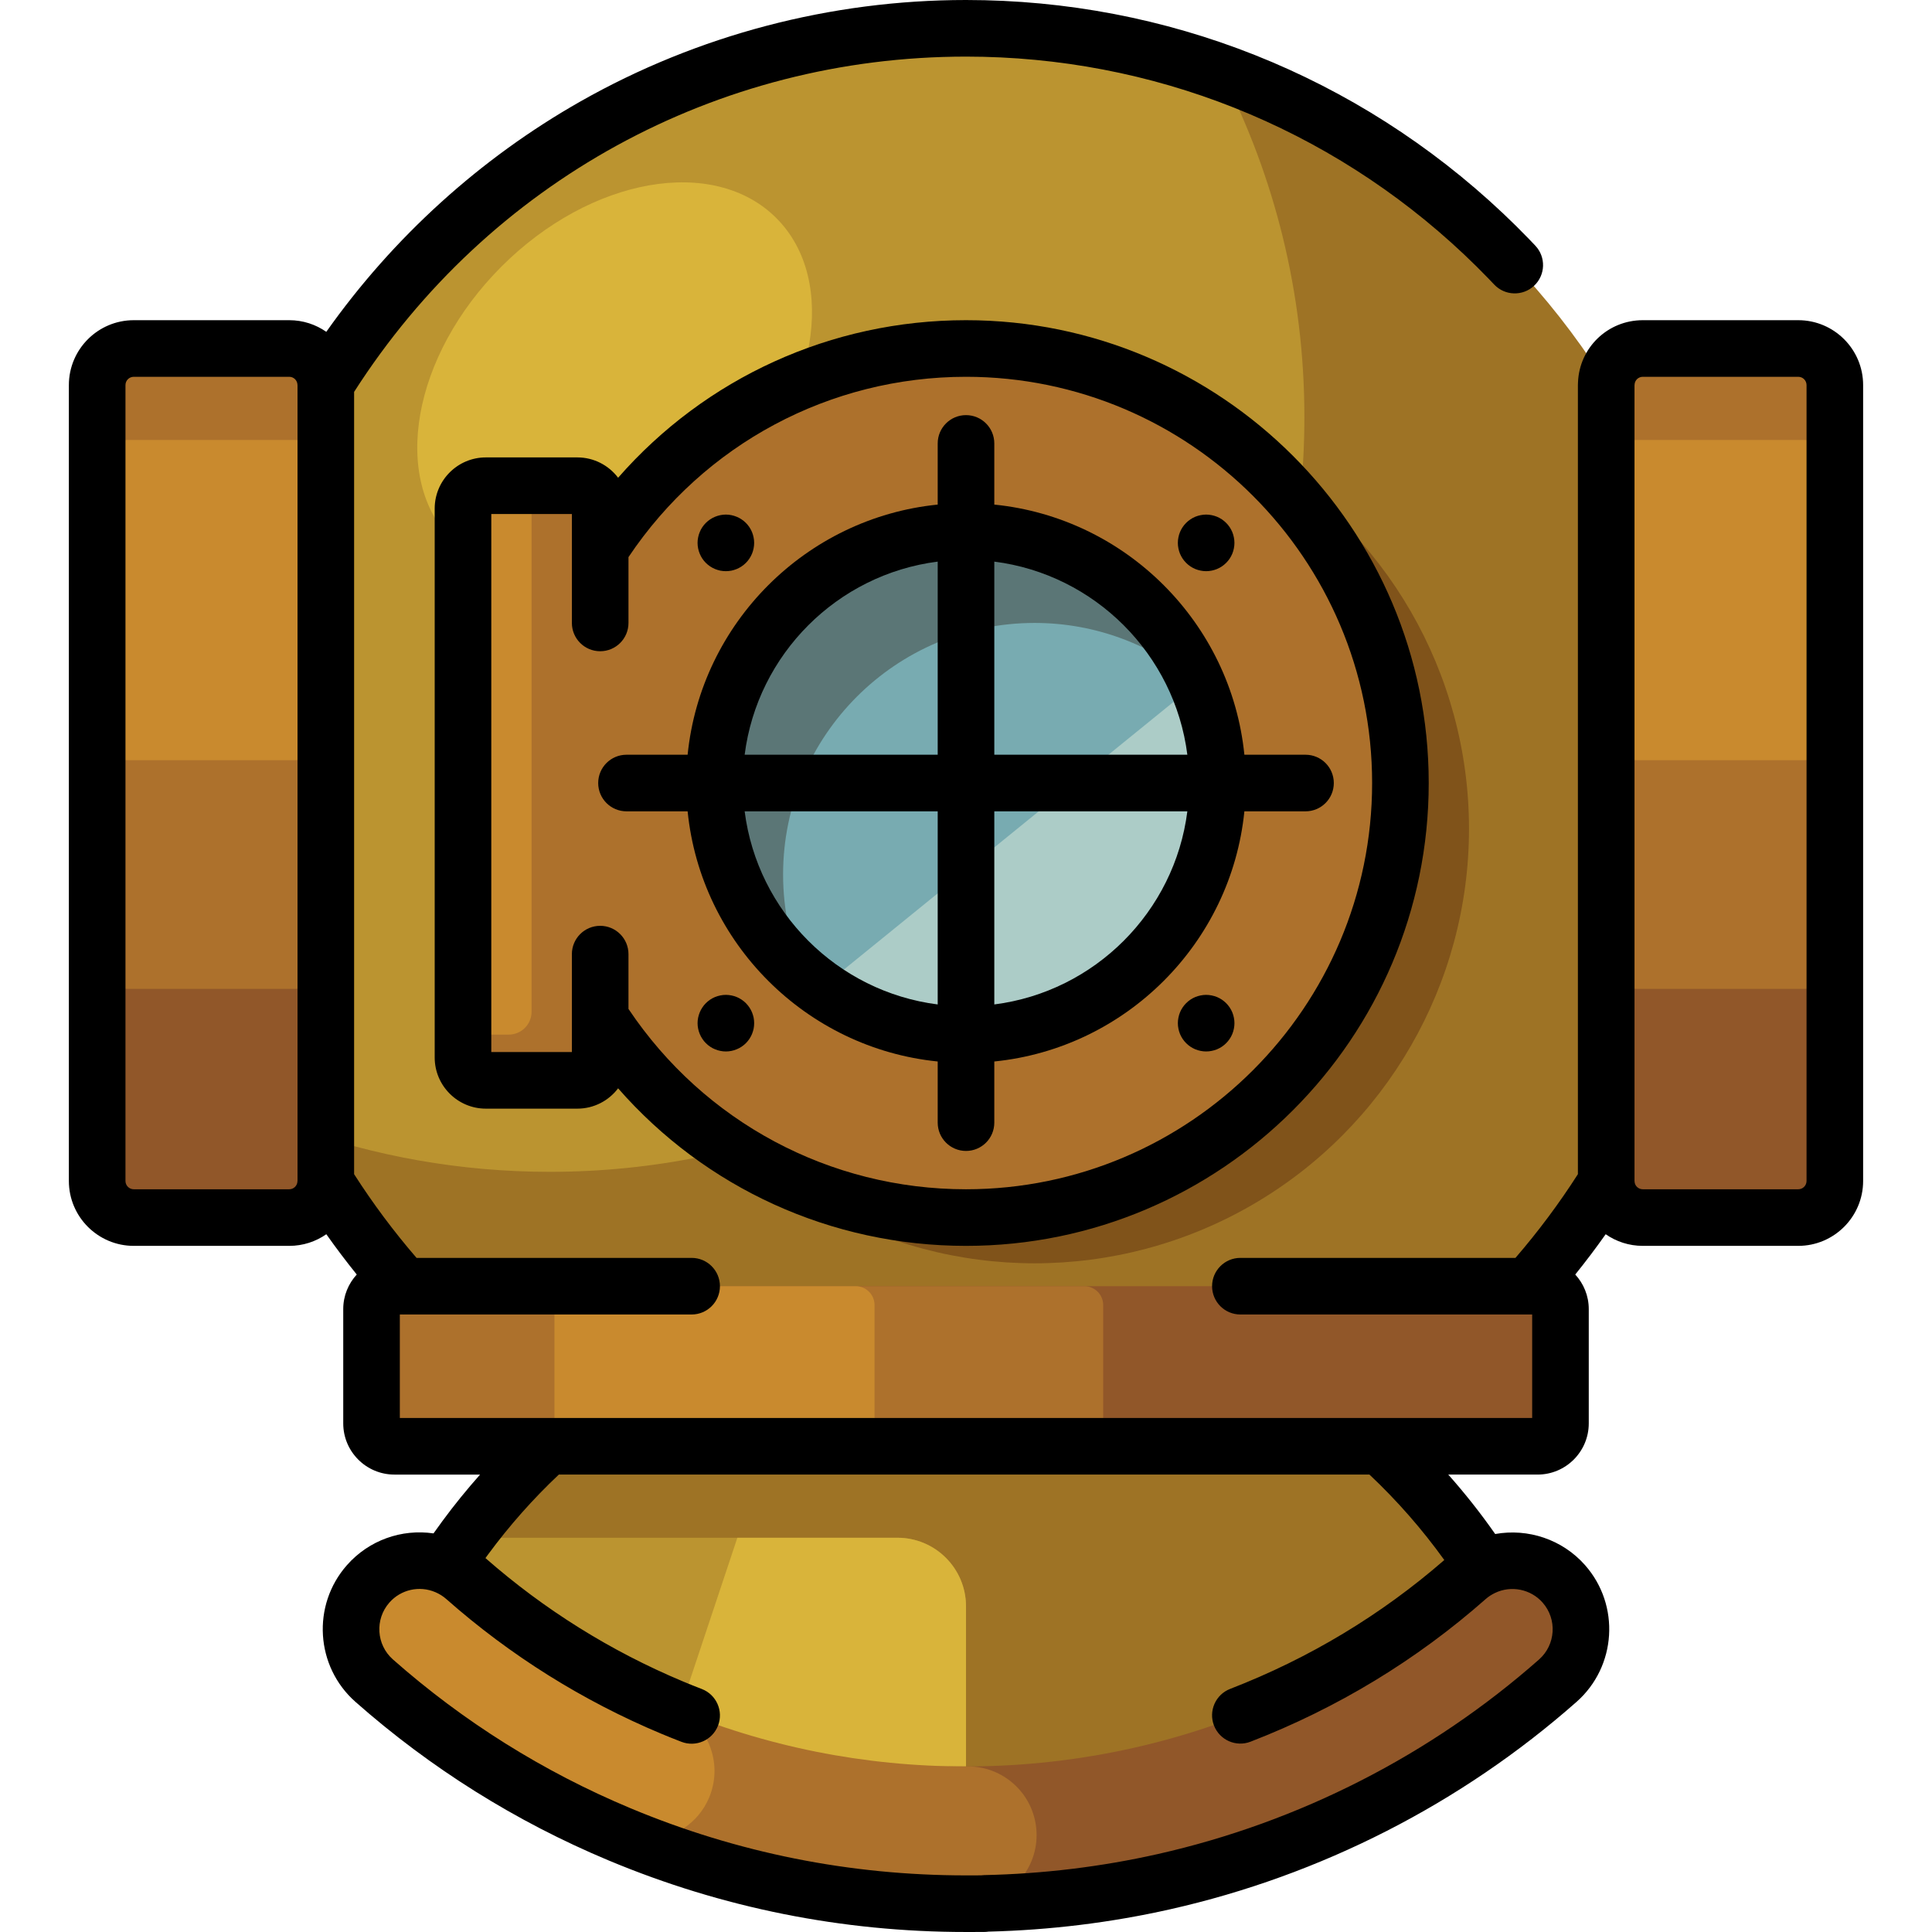 <?xml version="1.0" encoding="iso-8859-1"?>
<!-- Generator: Adobe Illustrator 19.0.0, SVG Export Plug-In . SVG Version: 6.00 Build 0)  -->
<svg version="1.1" id="Capa_1" xmlns="http://www.w3.org/2000/svg" xmlns:xlink="http://www.w3.org/1999/xlink" x="0px" y="0px"
	 viewBox="0 0 512 512" style="enable-background:new 0 0 512 512;" xml:space="preserve">
<path style="fill:#9E7325;" d="M391.232,412.439l-0.001-0.002c-7.303-10.712-15.839-20.529-25.371-29.175
	c-8.444-7.66-17.679-14.44-27.45-20.15l-4.249-2.482h-78.16h-79.134l-4.249,2.482c-9.771,5.711-19.006,12.489-27.449,20.149
	c-8.052,7.305-15.384,15.452-21.872,24.262l132.704,78.786c48.882-0.117,95.828-17.858,132.238-49.993l0.001-0.001
	C395.112,430.25,396.395,420.014,391.232,412.439z"/>
<path style="fill:#BB9430;" d="M123.298,407.522c-1.192,1.619-2.366,3.252-3.5,4.915l-0.001,0.001
	c-5.164,7.575-3.881,17.811,2.993,23.877c36.649,32.348,83.975,50.115,133.206,49.999c0.002-0.002,0.003-0.003,0.005-0.005v-60.604
	c0-10.042-8.138-18.183-18.178-18.183H123.298z"/>
<path style="fill:#D9B43A;" d="M237.823,407.522h-42.414l-20.638,61.931c25.343,11.092,52.968,16.927,81.225,16.861
	c0.002-0.002,0.003-0.003,0.005-0.005v-60.604C256.001,415.663,247.863,407.522,237.823,407.522z"/>
<path style="fill:#915729;" d="M256.54,504.5c-6.669,0-13.088-3.683-16.273-10.055c-3.255-6.512-2.237-14.043,1.991-19.404
	l5.168-6.893l9.062-0.021c14.805-0.036,29.606-1.698,43.993-4.939c32.72-7.373,63.252-22.951,88.294-45.055
	c7.528-6.642,19.015-5.924,25.657,1.605c6.642,7.529,5.924,19.02-1.604,25.664c-29.61,26.133-65.696,44.55-104.359,53.262
	c-16.782,3.781-34.039,5.741-51.3,5.825C256.96,504.496,256.75,504.5,256.54,504.5z"/>
<path style="fill:#AD712C;" d="M255.983,504.498c-31.763,0-62.654-6.188-91.827-18.395c-9.262-3.875-13.629-14.526-9.755-23.79
	s14.522-13.63,23.784-9.758c24.704,10.337,50.878,15.577,77.799,15.577c0.025,0,0.051,0,0.076,0
	c3.952-0.112,7.968,1.074,11.377,3.631c8.031,6.025,9.659,17.423,3.636,25.456c-1.693,2.259-3.894,4.096-6.418,5.358l-3.817,1.909
	l-4.268,0.011C256.374,504.496,256.177,504.498,255.983,504.498z"/>
<path style="fill:#C98A2E;" d="M171.163,487.516c-2.338,0-4.714-0.453-7.007-1.413c-23.803-9.958-45.667-23.653-64.983-40.703
	c-7.528-6.643-8.246-18.134-1.604-25.664c6.641-7.53,18.129-8.251,25.657-1.603c16.334,14.417,34.825,25.998,54.958,34.422
	c9.262,3.875,13.63,14.526,9.756,23.79C185.025,483.316,178.273,487.516,171.163,487.516z"/>
<path style="fill:#9E7325;" d="M455.955,207.511C455.955,97.048,366.433,7.5,256.001,7.5S56.047,97.048,56.047,207.511
	c0,75.868,42.23,141.868,104.459,175.767h190.99C413.725,349.379,455.955,283.379,455.955,207.511z"/>
<path style="fill:#BB9430;" d="M56.047,207.511c0,32.887,7.946,63.912,22.005,91.28c21.136,7.603,43.918,11.756,67.672,11.756
	c110.432,0,199.954-89.548,199.954-200.011c0-32.887-7.946-63.912-22.005-91.28C302.536,11.653,279.755,7.5,256.001,7.5
	C145.569,7.5,56.047,97.048,56.047,207.511z"/>
<path style="fill:#D9B43A;" d="M205.729,57.787c16.564,16.569,10.809,49.188-12.854,72.858s-56.273,29.426-72.837,12.857
	s-10.809-49.188,12.854-72.858S189.165,41.218,205.729,57.787z"/>
<ellipse style="fill:#80531A;" cx="274.181" cy="219.63" rx="115.12" ry="115.16"/>
<ellipse style="fill:#AD712C;" cx="256.001" cy="207.51" rx="115.12" ry="115.16"/>
<path style="fill:#5B7676;" d="M256.001,274.182c-36.752,0-66.651-29.908-66.651-66.67s29.9-66.67,66.651-66.67
	s66.651,29.908,66.651,66.67S292.753,274.182,256.001,274.182z"/>
<path style="fill:#78ABB1;" d="M317.022,180.737c-11.594-9.758-26.541-15.652-42.844-15.652c-36.752,0-66.651,29.908-66.651,66.67
	c0,9.521,2.02,18.573,5.63,26.775c1.407,1.184,2.866,2.309,4.368,3.376l64.682-18.437l34.931-62.448
	C317.098,180.927,317.063,180.83,317.022,180.737z"/>
<path style="fill:#ACCCC7;" d="M217.526,261.906c10.876,7.723,24.151,12.276,38.475,12.276c36.752,0,66.651-29.908,66.651-66.67
	c0-9.412-1.98-18.364-5.514-26.491L217.526,261.906z"/>
<path style="fill:#AD712C;" d="M154.054,286.304h-26.355c-2.761,0-5-2.239-5-5V133.719c0-2.761,2.239-5,5-5h26.355
	c2.761,0,5,2.239,5,5v147.585C159.054,284.065,156.815,286.304,154.054,286.304z"/>
<path style="fill:#C98A2E;" d="M140.876,268.121V134.78c0-3.347-2.713-6.061-6.059-6.061h-6.059c-3.346,0-6.059,2.714-6.059,6.061
	v133.341c0,3.347,2.713,6.061,6.059,6.061h6.059C138.163,274.182,140.876,271.468,140.876,268.121z"/>
<path style="fill:#915729;" d="M408.54,340.852H103.462c-2.761,0-5,2.239-5,5v32.427c0,2.761,2.239,5,5,5h305.079
	c2.761,0,5-2.239,5-5v-32.427C413.54,343.091,411.302,340.852,408.54,340.852z"/>
<path style="fill:#AD712C;" d="M287.356,340.852H103.462c-2.761,0-5,2.239-5,5v32.427c0,2.761,2.239,5,5,5h183.895
	c2.761,0,5-2.239,5-5v-32.427C292.356,343.091,290.118,340.852,287.356,340.852z"/>
<path style="fill:#C98A2E;" d="M226.764,340.852h-74.829c-2.761,0-5,2.239-5,5v32.427c0,2.761,2.239,5,5,5h74.829
	c2.761,0,5-2.239,5-5v-32.427C231.764,343.091,229.526,340.852,226.764,340.852z"/>
<path style="fill:#915729;" d="M78.343,322.669H33.751c-4.418,0-8-3.582-8-8V100.353c0-4.418,3.582-8,8-8h44.592
	c4.418,0,8,3.582,8,8v214.316C86.343,319.087,82.761,322.669,78.343,322.669z"/>
<path style="fill:#AD712C;" d="M78.343,262.06H33.751c-4.418,0-8-3.582-8-8V100.353c0-4.418,3.582-8,8-8h44.592c4.418,0,8,3.582,8,8
	V254.06C86.343,258.478,82.761,262.06,78.343,262.06z"/>
<path style="fill:#C98A2E;" d="M78.343,201.45H33.751c-4.418,0-8-3.582-8-8v-68.853c0-4.418,3.582-8,8-8h44.592c4.418,0,8,3.582,8,8
	v68.853C86.343,197.869,82.761,201.45,78.343,201.45z"/>
<path style="fill:#915729;" d="M478.251,322.669h-44.592c-4.418,0-8-3.582-8-8V100.353c0-4.418,3.582-8,8-8h44.592
	c4.418,0,8,3.582,8,8v214.316C486.251,319.087,482.669,322.669,478.251,322.669z"/>
<path style="fill:#AD712C;" d="M478.251,262.06h-44.592c-4.418,0-8-3.582-8-8V100.353c0-4.418,3.582-8,8-8h44.592
	c4.418,0,8,3.582,8,8V254.06C486.251,258.478,482.669,262.06,478.251,262.06z"/>
<path style="fill:#C98A2E;" d="M478.251,201.45h-44.592c-4.418,0-8-3.582-8-8v-68.853c0-4.418,3.582-8,8-8h44.592
	c4.418,0,8,3.582,8,8v68.853C486.251,197.869,482.669,201.45,478.251,201.45z"/>
<path d="M163.807,126.606c-2.478-3.271-6.402-5.388-10.813-5.388h-24.237c-7.477,0-13.559,6.084-13.559,13.562v145.462
	c0,7.478,6.083,13.562,13.559,13.562h24.237c4.41,0,8.335-2.116,10.813-5.388c23.116,26.422,56.434,41.753,92.194,41.753
	c67.615,0,122.625-55.023,122.625-122.657S323.616,84.854,256.001,84.854C220.241,84.854,186.923,100.185,163.807,126.606z
	 M363.626,207.512c0,59.362-48.28,107.657-107.625,107.657c-36.112,0-69.382-17.829-89.447-47.79v-14.526c0-4.143-3.358-7.5-7.5-7.5
	s-7.5,3.357-7.5,7.5v16.788v2.916v6.246h-21.355V136.219h21.355v9.162v19.704c0,4.143,3.358,7.5,7.5,7.5s7.5-3.357,7.5-7.5v-17.442
	c20.066-29.961,53.335-47.79,89.447-47.79C315.346,99.854,363.626,148.148,363.626,207.512z"/>
<path d="M476.557,84.854h-41.203c-9.267,0-16.809,7.258-17.168,16.474c-0.016,0.239-0.026,0.479-0.026,0.724v209.116
	c-4.968,7.759-10.517,15.203-16.549,22.186h-72.898c-4.143,0-7.5,3.357-7.5,7.5s3.357,7.5,7.5,7.5h76.229
	c0.022,0,0.044,0.003,0.066,0.003c0.019,0,0.038-0.003,0.057-0.003h0.976v27.426h-300.08v-27.426h0.904
	c0.045,0.001,0.089,0.007,0.134,0.007c0.052,0,0.103-0.006,0.154-0.007h76.138c4.142,0,7.5-3.357,7.5-7.5s-3.358-7.5-7.5-7.5
	h-72.899c-6.029-6.98-11.578-14.424-16.549-22.185V103.852C129.462,48.182,189.908,15,256.001,15
	c49.307,0,96.203,18.638,132.05,52.48c2.148,2.028,4.279,4.135,6.331,6.258c0.534,0.553,1.065,1.11,1.595,1.67
	c2.845,3.009,7.592,3.139,10.603,0.294c3.009-2.847,3.141-7.593,0.294-10.603c-0.564-0.597-1.131-1.191-1.704-1.784
	c-2.212-2.289-4.506-4.557-6.82-6.741C359.706,20.092,309.152,0,256.001,0c-35.826,0-71.142,9.286-102.13,26.855
	c-26.636,15.102-49.737,36.083-67.401,61.082c-2.785-1.939-6.164-3.083-9.822-3.083H35.446c-9.481,0-17.195,7.715-17.195,17.197
	v210.921c0,9.482,7.713,17.197,17.195,17.197h41.203c3.663,0,7.044-1.145,9.829-3.085c2.573,3.644,5.264,7.207,8.065,10.679
	c-2.216,2.415-3.581,5.622-3.581,9.15v30.305c0,7.478,6.083,13.561,13.559,13.561h22.704c-3.495,3.938-6.83,8.039-9.967,12.298
	c-0.88,1.196-1.652,2.268-2.372,3.288c-8.438-1.236-17.1,1.786-22.941,8.41c-9.367,10.619-8.351,26.881,2.265,36.248
	c19.931,17.592,42.488,31.722,67.046,41.997l0,0c0.018,0.008,0.036,0.015,0.055,0.022c30.078,12.578,61.93,18.956,94.671,18.956
	l0.341-0.001c0.077,0.002,0.153,0.003,0.216,0.003l4.317-0.015c0.374-0.001,0.746-0.03,1.113-0.086
	c16.27-0.396,32.462-2.386,48.146-5.919c39.89-8.988,77.122-27.991,107.673-54.955c10.617-9.37,11.633-25.632,2.265-36.248
	c-6.022-6.828-15.141-9.803-23.812-8.248c-3.843-5.496-7.997-10.757-12.435-15.751h23.674c7.477,0,13.559-6.083,13.559-13.561
	v-30.305c0-3.528-1.365-6.735-3.581-9.15c2.801-3.472,5.492-7.036,8.065-10.679c2.785,1.94,6.167,3.085,9.829,3.085h41.203
	c9.481,0,17.194-7.715,17.194-17.197v-210.92C493.751,92.568,486.038,84.854,476.557,84.854z M76.648,315.169H35.446
	c-1.21,0-2.195-0.985-2.195-2.197V102.051c0-1.212,0.984-2.197,2.195-2.197h41.203c1.177,0,2.135,0.926,2.181,2.102
	c0.003,0.089,0.008,0.177,0.014,0.272v210.561c-0.005,0.09-0.01,0.18-0.014,0.269C78.786,314.241,77.828,315.169,76.648,315.169z
	 M382.754,413.423c-16.739,14.558-35.82,26.05-56.749,34.151c-3.863,1.495-5.782,5.839-4.287,9.701
	c1.495,3.863,5.837,5.785,9.701,4.287c23.028-8.914,43.995-21.634,62.319-37.808c0.695-0.614,1.509-1.148,2.414-1.588
	c4.296-2.084,9.5-1.043,12.654,2.533c3.897,4.417,3.475,11.181-0.942,15.079c-28.666,25.3-63.606,43.132-101.044,51.568
	c-14.977,3.374-30.456,5.249-46.006,5.574c-0.285,0.006-0.568,0.027-0.85,0.065l-3.344,0.011c-0.075-0.001-0.153-0.003-0.224-0.002
	l-0.415,0.002c-30.761,0-60.682-5.993-88.931-17.814c-0.019-0.008-0.038-0.016-0.057-0.023c-23.024-9.64-44.172-22.89-62.859-39.385
	c-4.416-3.896-4.838-10.661-0.941-15.079c3.048-3.457,7.948-4.562,12.191-2.749c1.064,0.454,2.032,1.062,2.877,1.809
	c16.948,14.959,36.133,26.976,57.023,35.717c0.026,0.011,0.052,0.021,0.078,0.032c1.637,0.684,3.346,1.369,5.222,2.095
	c3.866,1.49,8.207-0.429,9.7-4.292c1.493-3.864-0.428-8.206-4.292-9.7c-1.775-0.686-3.382-1.331-4.914-1.972
	c-0.017-0.007-0.034-0.014-0.051-0.021c-19.171-8.027-36.788-19.032-52.379-32.707c0.224-0.307,0.447-0.613,0.686-0.939
	c5.634-7.65,11.941-14.763,18.763-21.191h214.819C370.211,397.645,376.866,405.235,382.754,413.423z M478.751,312.972
	c0,1.212-0.984,2.197-2.194,2.197h-41.203c-1.18,0-2.138-0.929-2.181-2.079l0,0c-0.001-0.017-0.002-0.033-0.002-0.05
	c-0.003-0.079-0.006-0.157-0.011-0.241v-210.6l0.013-0.237c0.046-1.183,1.005-2.108,2.182-2.108h41.203
	c1.21,0,2.194,0.985,2.194,2.197v210.921H478.751z"/>
<path d="M248.501,117.512v16.208c-34.912,3.523-62.751,31.371-66.273,66.292h-16.201c-4.142,0-7.5,3.357-7.5,7.5s3.358,7.5,7.5,7.5
	h16.201c3.522,34.921,31.362,62.768,66.273,66.292v16.208c0,4.143,3.358,7.5,7.5,7.5c4.143,0,7.5-3.357,7.5-7.5v-16.208
	c34.912-3.523,62.751-31.371,66.273-66.292h16.201c4.143,0,7.5-3.357,7.5-7.5s-3.357-7.5-7.5-7.5h-16.201
	c-3.522-34.922-31.361-62.769-66.273-66.292v-16.208c0-4.143-3.357-7.5-7.5-7.5C251.859,110.012,248.501,113.369,248.501,117.512z
	 M248.501,148.833v51.179h-51.16C200.727,173.375,221.873,152.221,248.501,148.833z M197.341,215.012h51.16v51.178
	C221.873,262.802,200.727,241.648,197.341,215.012z M263.501,266.189v-51.178h51.16
	C311.275,241.648,290.129,262.802,263.501,266.189z M314.661,200.012h-51.16v-51.179
	C290.129,152.221,311.275,173.375,314.661,200.012z"/>
<path d="M326.571,268.279c-0.19-0.449-0.42-0.89-0.69-1.289c-0.28-0.41-0.59-0.801-0.94-1.141c-0.34-0.35-0.73-0.66-1.14-0.939
	c-0.4-0.271-0.84-0.5-1.29-0.69c-0.45-0.18-0.93-0.33-1.41-0.42c-0.96-0.2-1.96-0.2-2.93,0c-0.47,0.09-0.95,0.24-1.4,0.42
	c-0.45,0.19-0.89,0.42-1.29,0.69c-0.41,0.279-0.8,0.59-1.14,0.939c-0.35,0.34-0.66,0.73-0.94,1.141c-0.27,0.399-0.5,0.84-0.69,1.289
	c-0.18,0.45-0.33,0.931-0.42,1.41c-0.1,0.48-0.15,0.971-0.15,1.46c0,0.49,0.05,0.98,0.15,1.471c0.09,0.47,0.24,0.949,0.42,1.399
	c0.19,0.45,0.42,0.891,0.69,1.29c0.28,0.41,0.59,0.8,0.94,1.141c0.34,0.35,0.73,0.659,1.14,0.939c0.4,0.271,0.84,0.5,1.29,0.69
	c0.45,0.18,0.93,0.33,1.4,0.42c0.49,0.1,0.98,0.149,1.47,0.149s0.98-0.05,1.46-0.149c0.48-0.09,0.96-0.24,1.41-0.42
	c0.45-0.19,0.89-0.42,1.29-0.69c0.41-0.28,0.8-0.59,1.14-0.939c0.35-0.341,0.66-0.73,0.94-1.141c0.27-0.399,0.5-0.84,0.69-1.29
	c0.18-0.45,0.33-0.93,0.42-1.399c0.1-0.49,0.15-0.98,0.15-1.471c0-0.489-0.05-0.979-0.15-1.46
	C326.901,269.21,326.751,268.729,326.571,268.279z"/>
<path d="M185.441,146.74c0.18,0.449,0.41,0.89,0.68,1.29c0.28,0.42,0.59,0.8,0.94,1.149c0.34,0.34,0.73,0.65,1.14,0.93
	c0.4,0.271,0.84,0.5,1.29,0.69c0.45,0.18,0.93,0.33,1.4,0.43c0.49,0.09,0.98,0.141,1.47,0.141s0.98-0.051,1.47-0.141
	c0.47-0.1,0.95-0.25,1.4-0.43c0.45-0.19,0.89-0.42,1.29-0.69c0.41-0.279,0.8-0.59,1.14-0.93c0.35-0.35,0.66-0.729,0.94-1.149
	c0.27-0.4,0.5-0.841,0.69-1.29c0.18-0.45,0.33-0.931,0.42-1.4c0.1-0.49,0.15-0.98,0.15-1.47s-0.05-0.98-0.15-1.46
	c-0.09-0.48-0.24-0.95-0.42-1.41c-0.19-0.45-0.42-0.891-0.69-1.29c-0.28-0.41-0.59-0.8-0.94-1.141c-0.34-0.35-0.73-0.659-1.14-0.93
	c-0.4-0.27-0.84-0.51-1.29-0.689c-0.45-0.19-0.93-0.33-1.4-0.431c-0.97-0.2-1.97-0.2-2.94,0c-0.47,0.101-0.95,0.24-1.4,0.431
	c-0.45,0.18-0.89,0.42-1.29,0.689c-0.41,0.271-0.8,0.58-1.14,0.93c-0.35,0.341-0.66,0.73-0.94,1.141c-0.27,0.399-0.5,0.84-0.68,1.29
	c-0.19,0.46-0.34,0.93-0.43,1.41c-0.1,0.479-0.15,0.97-0.15,1.46c0,0.489,0.05,0.979,0.15,1.47
	C185.101,145.81,185.251,146.29,185.441,146.74z"/>
<path d="M312.711,146.739c0.19,0.45,0.42,0.89,0.69,1.29c0.279,0.41,0.59,0.8,0.939,1.14c0.34,0.35,0.73,0.66,1.141,0.94
	c0.399,0.27,0.84,0.5,1.289,0.69c0.45,0.18,0.931,0.33,1.41,0.42c0.48,0.1,0.971,0.15,1.46,0.15c0.49,0,0.98-0.05,1.471-0.15
	c0.47-0.09,0.949-0.24,1.399-0.42c0.45-0.19,0.891-0.42,1.29-0.69c0.41-0.28,0.8-0.59,1.141-0.94c0.35-0.34,0.659-0.73,0.939-1.14
	c0.271-0.4,0.5-0.84,0.69-1.29c0.18-0.45,0.33-0.93,0.42-1.4c0.1-0.49,0.149-0.98,0.149-1.47s-0.05-0.98-0.149-1.46
	c-0.09-0.48-0.24-0.96-0.42-1.41c-0.19-0.45-0.42-0.89-0.69-1.29c-0.28-0.41-0.59-0.8-0.939-1.14c-0.341-0.35-0.73-0.66-1.141-0.94
	c-0.399-0.27-0.84-0.5-1.29-0.69c-0.45-0.18-0.93-0.33-1.399-0.42c-0.49-0.1-0.98-0.15-1.471-0.15c-0.489,0-0.979,0.05-1.46,0.15
	c-0.479,0.09-0.96,0.24-1.41,0.42c-0.449,0.19-0.89,0.42-1.289,0.69c-0.41,0.28-0.801,0.59-1.141,0.94
	c-0.35,0.34-0.66,0.73-0.939,1.14c-0.271,0.4-0.5,0.84-0.69,1.29c-0.18,0.45-0.33,0.93-0.42,1.41c-0.2,0.96-0.2,1.96,0,2.93
	C312.381,145.81,312.531,146.29,312.711,146.739z"/>
<path d="M199.291,268.279c-0.19-0.45-0.42-0.89-0.69-1.29c-0.279-0.41-0.59-0.8-0.93-1.14c-0.35-0.35-0.729-0.66-1.149-0.94
	c-0.4-0.27-0.841-0.5-1.29-0.69c-0.45-0.18-0.931-0.33-1.4-0.42c-0.49-0.1-0.98-0.15-1.47-0.15s-0.98,0.05-1.46,0.15
	c-0.48,0.09-0.95,0.24-1.41,0.42c-0.45,0.19-0.891,0.42-1.29,0.69c-0.41,0.28-0.8,0.59-1.141,0.94c-0.35,0.34-0.659,0.73-0.93,1.14
	c-0.27,0.4-0.51,0.84-0.689,1.29c-0.19,0.45-0.33,0.93-0.431,1.4c-0.2,0.97-0.2,1.97,0,2.94c0.101,0.47,0.24,0.95,0.431,1.4
	c0.18,0.45,0.42,0.89,0.689,1.29c0.271,0.41,0.58,0.8,0.93,1.14c0.341,0.35,0.73,0.66,1.141,0.94c0.399,0.27,0.84,0.5,1.29,0.68
	c0.46,0.19,0.93,0.34,1.41,0.43c0.479,0.1,0.97,0.15,1.46,0.15c0.489,0,0.979-0.05,1.47-0.15c0.47-0.09,0.95-0.24,1.4-0.43
	c0.449-0.18,0.89-0.41,1.29-0.68c0.42-0.28,0.8-0.59,1.149-0.94c0.34-0.34,0.65-0.73,0.93-1.14c0.271-0.4,0.5-0.84,0.69-1.29
	c0.18-0.45,0.33-0.93,0.43-1.4c0.09-0.49,0.141-0.98,0.141-1.47s-0.051-0.98-0.141-1.47
	C199.621,269.209,199.471,268.729,199.291,268.279z"/>
<g>
</g>
<g>
</g>
<g>
</g>
<g>
</g>
<g>
</g>
<g>
</g>
<g>
</g>
<g>
</g>
<g>
</g>
<g>
</g>
<g>
</g>
<g>
</g>
<g>
</g>
<g>
</g>
<g>
</g>
</svg>
